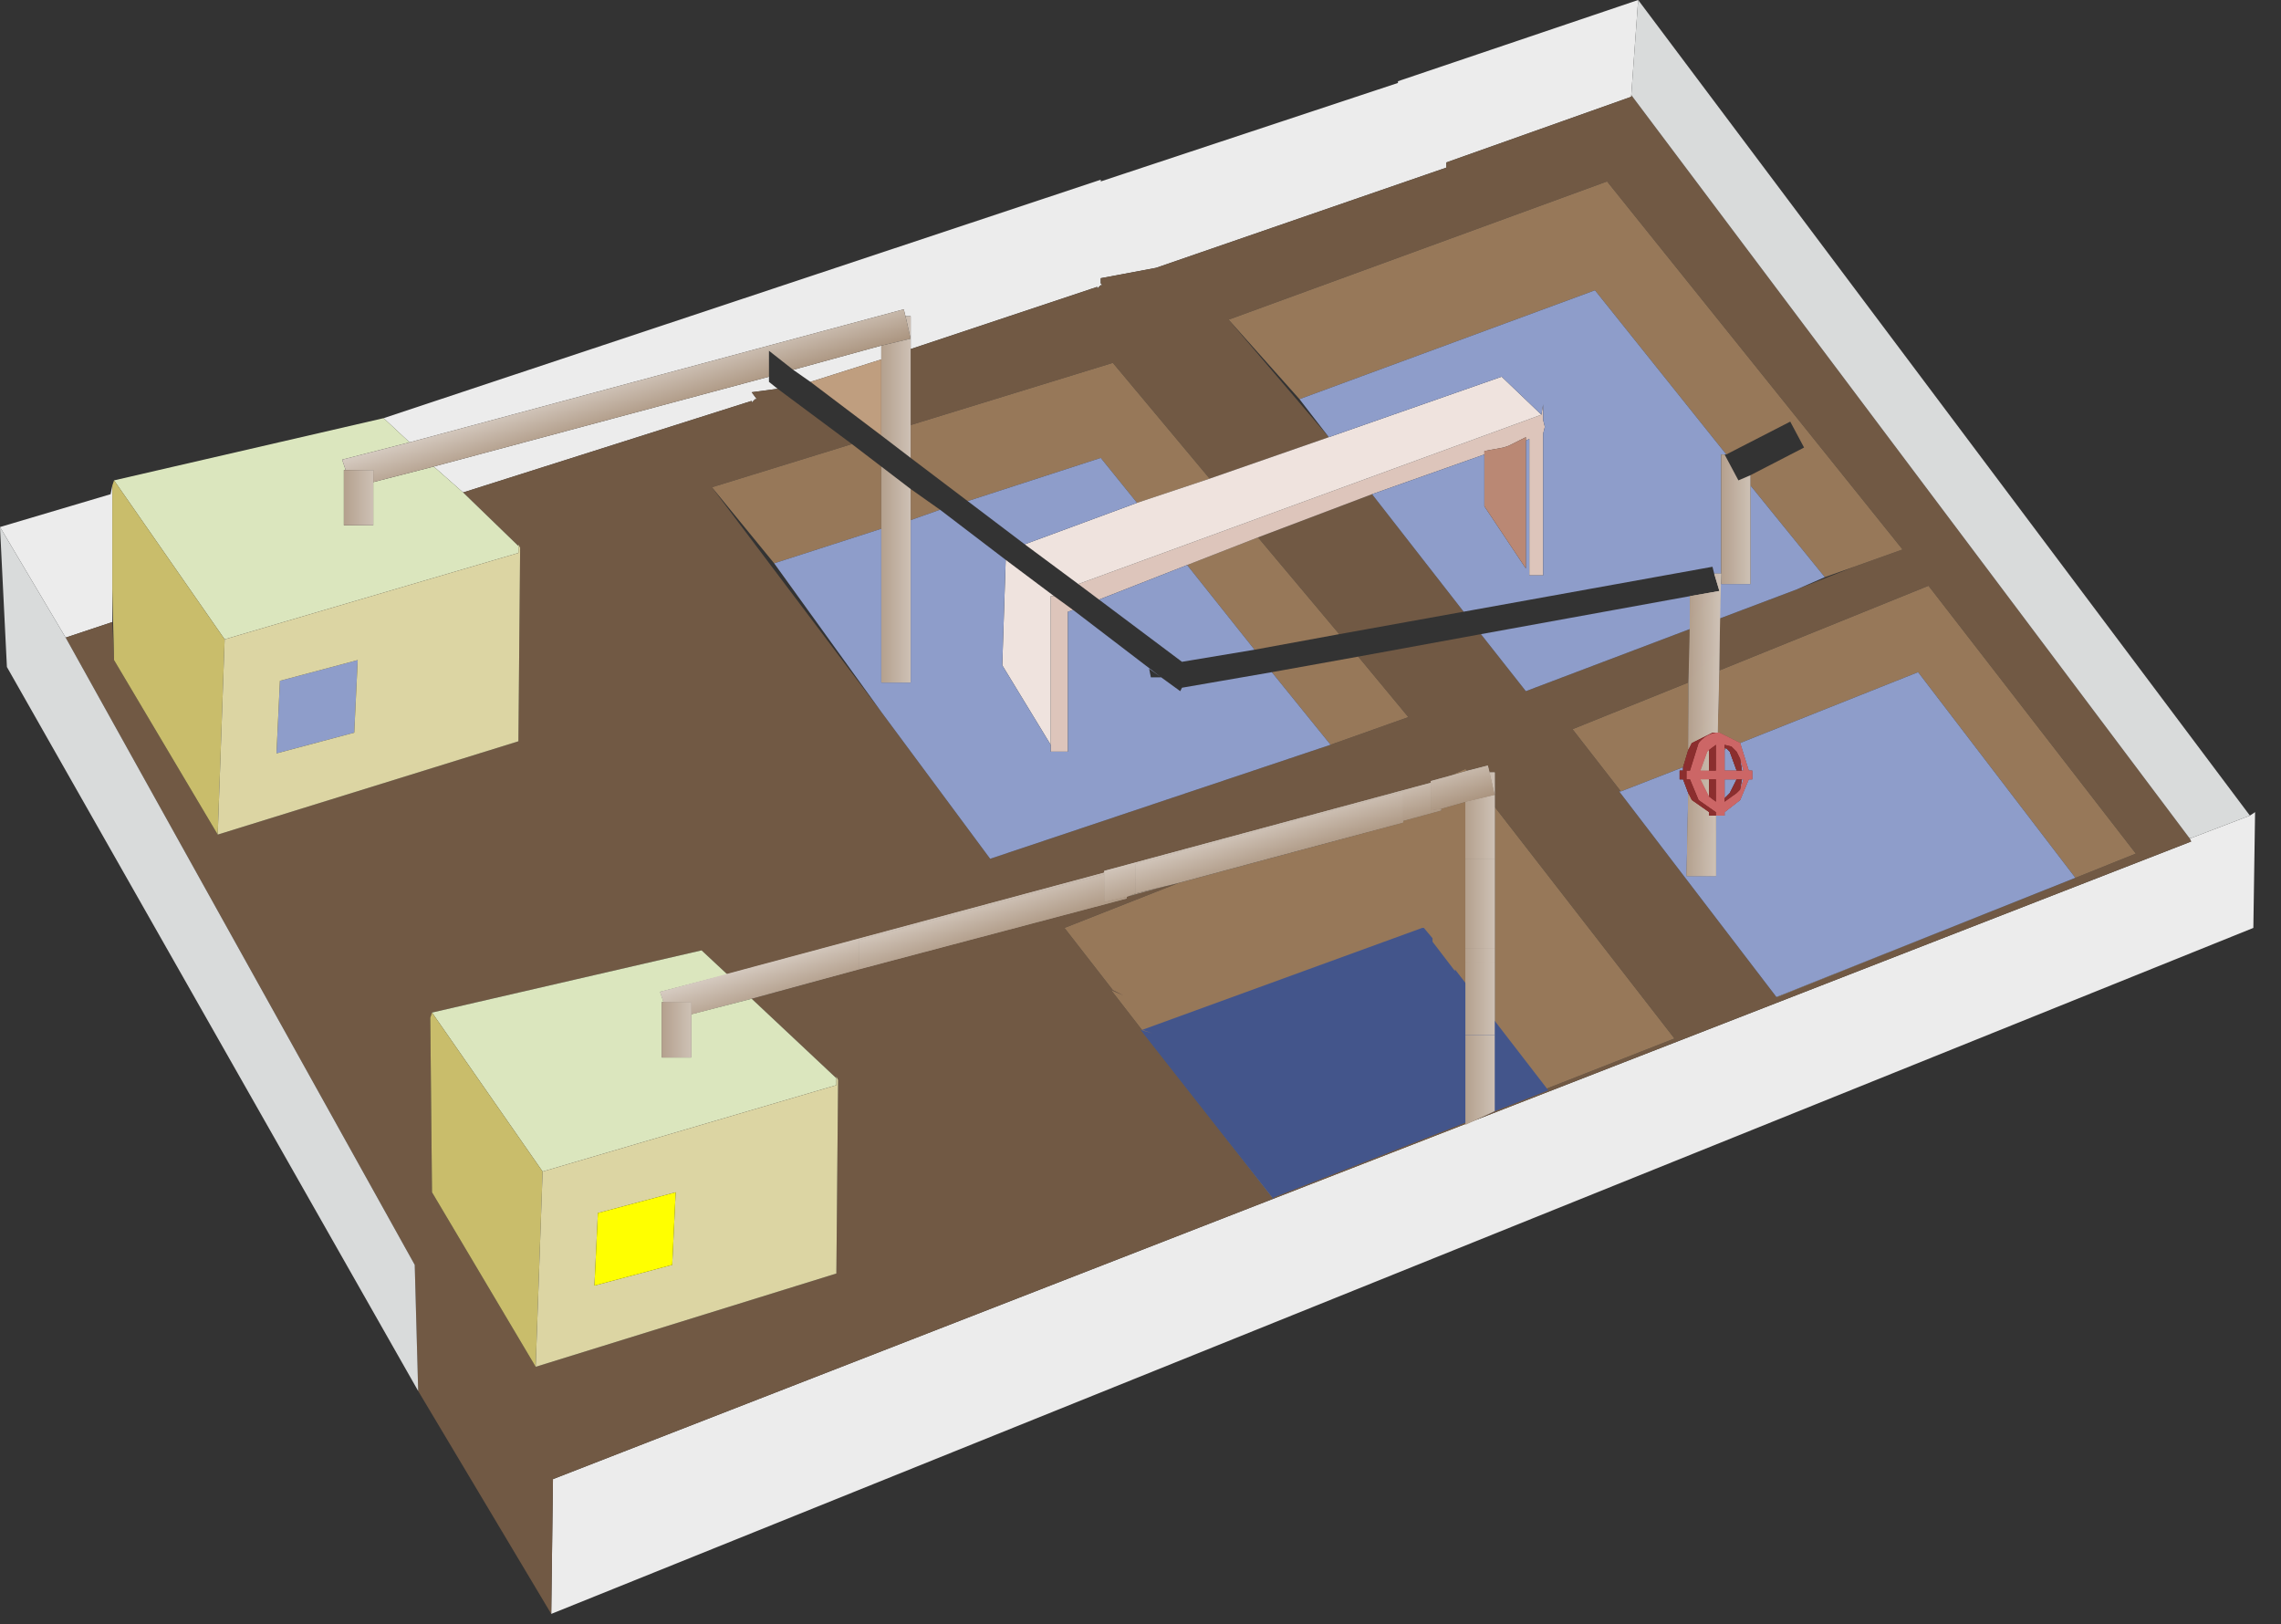 <?xml version="1.0" encoding="utf-8"?>
<svg version="1.1" id="Layer_1"
xmlns="http://www.w3.org/2000/svg"
xmlns:xlink="http://www.w3.org/1999/xlink"
xmlns:author="http://www.sothink.com"
width="66px" height="47px"
xml:space="preserve">
<rect width="100%" height="100%" fill="#333333" stroke="none"/>
<g id="75" transform="matrix(1, 0, 0, 1, 32.6, 23.35)">
<path style="fill:#ECECEC;fill-opacity:1" d="M14.6,-20.55L9.25 -18.65L9.25 -18.5L0.85 -15.6L-0.75 -15.3L-0.75 -15.2L-0.75 -15.15L-0.7 -15.1L-0.75 -15.1L-0.85 -15L-0.85 -15.05L-6.25 -13.25L-6.25 -14.2L-6.4 -14.2L-6.45 -14.4L-20.75 -10.55L-21.5 -11.25L-0.75 -18.15L-0.75 -18.1L7.85 -20.95L7.85 -21L14.8 -23.35L14.6 -20.6L14.6 -20.55M32.65,0.15L32.6 3.5L-16.65 23.35L-16.6 19.45L30.8 1L30.75 0.9L30.8 0.9L32.5 0.25L32.65 0.15M-29.4,-9.05L-29.35 -9.3L-29.35 -6.3L-29.35 -5.35L-30.7 -4.9L-32.6 -8.1L-29.4 -9.05M-10.35,-12.3L-10.1 -12.1L-10.85 -12L-10.7 -11.8L-10.75 -11.8L-10.85 -11.7L-10.85 -11.75L-19.2 -9.1L-20.05 -9.85L-10.35 -12.45L-10.35 -12.3M-9.15,-12.3L-9.65 -12.65L-7.1 -13.35L-7.1 -12.95L-9.15 -12.3" />
<path style="fill:#715944;fill-opacity:1" d="M-26.3,0.8L-17.6 -1.9L-17.55 -7.5L-17.6 -7.6L-17.6 -7.55L-19.2 -9.1L-10.85 -11.75L-10.85 -11.7L-10.75 -11.8L-10.7 -11.8L-10.85 -12L-10.1 -12.1L-7.95 -10.5L-12 -9.25L-7.1 -2.75L-3.95 1.5L5.9 -1.8L8.15 -2.6L6.7 -4.35L10.25 -5L11.55 -3.35L16.3 -5.15L16.25 -3.6L12.9 -2.25L14.3 -0.45L14.25 -0.45L18.8 5.5L18.85 5.5L29.2 1.35L23.2 -6.4L17.15 -3.95L17.15 -5.45L19.4 -6.3L21.05 -6.95L22.45 -7.45L13.9 -18.1L2.95 -14.1L5.85 -10.7L2.4 -9.5L-0.4 -12.85L-6.25 -11.05L-6.25 -13.25L-0.85 -15.05L-0.85 -15L-0.75 -15.1L-0.7 -15.1L-0.75 -15.15L-0.75 -15.2L-0.75 -15.3L0.85 -15.6L9.25 -18.5L9.25 -18.65L14.6 -20.55L14.6 -20.6L30.75 0.9L30.8 1L-16.6 19.45L-16.65 23.35L-20.5 16.9L-20.6 13.25L-30.7 -4.9L-29.35 -5.35L-29.3 -4.25L-26.3 0.8M9.75,-5.65L6.15 -5L3.8 -7.8L7.1 -9.05L9.75 -5.65M1.5,2.2L-1.8 3.5L-0.4 5.3L-0.1 5.45L-0.45 5.3L4.2 11.3L4.25 11.25L15.85 6.7L10.65 0L10.65 -1L10.5 -1L10.45 -1.2L9.85 -1.05L9.8 -1.1L9.35 -0.9L8.8 -0.75L8.8 -0.7L-0.65 1.85L-0.65 1.9L-12.15 5L-11.55 4.85L-12.3 4.15L-20.1 5.95L-20.15 6.1L-20.1 11.15L-17.1 16.2L-8.4 13.5L-8.35 7.9L-8.4 7.8L-8.4 7.85L-10.85 5.55L-7.75 4.7L0 2.65L0 2.6L1.1 2.3L1.5 2.2" />
<path style="fill:#D9DBDB;fill-opacity:1" d="M32.5,0.25L30.8 0.9L30.75 0.9L14.6 -20.6L14.8 -23.35L32.5 0.25M-20.6,13.25L-20.5 16.9L-32.4 -4.05L-32.6 -8.1L-30.7 -4.9L-20.6 13.25" />
<path style="fill:#977859;fill-opacity:1" d="M6.15,-5L3.7 -4.55L1.75 -7L3.8 -7.8L6.15 -5M-0.75,-10.1L-4.6 -8.85L-6.25 -10.1L-6.25 -11.05L-0.4 -12.85L2.4 -9.5L0.3 -8.8L-0.75 -10.1M-6.25,-9.2L-5.4 -8.6L-6.25 -8.3L-6.25 -9.2M-7.95,-10.5L-7.1 -9.85L-7.1 -8.05L-10.2 -7.05L-12 -9.25L-7.95 -10.5M6.7,-4.35L8.15 -2.6L5.9 -1.8L4.2 -3.9L6.7 -4.35M9.8,-1.1L9.85 -1.05L9.35 -0.9L9.8 -1.1M8,0.4L9.1 0.1L9.1 0.05L9.8 -0.15L9.8 1.5L9.8 4.1L9.8 4.5L9.8 7.1L10.65 7.1L10.65 4.5L10.65 4.1L10.65 1.5L10.65 0L15.85 6.7L4.25 11.25L4.2 11.3L-0.45 5.3L-0.1 5.45L-0.4 5.3L-1.8 3.5L1.5 2.2L8 0.45L8 0.4M13.55,-14.95L5 -11.8L2.95 -14.1L13.9 -18.1L22.45 -7.45L21.05 -6.95L20.2 -6.65L18.05 -9.3L18.05 -9.6L19.6 -10.4L19.2 -11.15L17.35 -10.2L13.55 -14.95M17.15,-2.15L17.1 -2.15L17.15 -3.95L23.2 -6.4L29.2 1.35L18.85 5.5L18.8 5.5L27.45 2.05L22.9 -3.9L17.75 -1.85L17.15 -2.15M16.25,-1.65L16.1 -1.15L14.3 -0.45L12.9 -2.25L16.25 -3.6L16.25 -1.65M17.3,-1.7L17.35 -1.7L17.3 -1.65L17.3 -1.7" />
<path style="fill:#DDC5BB;fill-opacity:1" d="M-0.8,-6L-1.4 -6.45L12 -11.35L12.05 -11.65L12.05 -11.2L12.1 -11L12.05 -10.8L12.05 -6.7L11.65 -6.7L11.65 -10.65L11.55 -10.6L11.55 -10.7L11.05 -10.45L10.9 -10.4L10.35 -10.3L10.35 -10.2L7.1 -9.05L3.8 -7.8L1.75 -7L-0.8 -6M-2.2,-6.1L-2.1 -6.1L-1.55 -5.7L-1.7 -5.65L-1.7 -1.6L-2.2 -1.6L-2.2 -1.8L-2.2 -6.1" />
<path style="fill:#EFE3DE;fill-opacity:1" d="M5.85,-10.7L10.85 -12.45L12 -11.35L-1.4 -6.45L-2.95 -7.6L0.3 -8.8L2.4 -9.5L5.85 -10.7M-2.1,-6.1L-2.2 -6.1L-2.2 -1.8L-3.6 -4.1L-3.5 -7.15L-2.1 -6.1" />
<path style="fill:#8E9DCA;fill-opacity:1" d="M1.6,-4.2L-0.8 -6L1.75 -7L3.7 -4.55L1.6 -4.2M17.35,-10.2L17.3 -10.2L17.2 -10.2L17.2 -6.45L18.05 -6.45L18.05 -9.3L20.2 -6.65L19.4 -6.3L17.15 -5.45L17.2 -6.75L17 -6.75L16.95 -6.95L9.75 -5.65L7.1 -9.05L10.35 -10.2L10.35 -8.7L11.55 -6.9L11.55 -10.6L11.65 -10.65L11.65 -6.7L12.05 -6.7L12.05 -10.8L12.1 -11L12.05 -11.2L12.05 -11.65L12 -11.35L10.85 -12.45L5.85 -10.7L5 -11.8L13.55 -14.95L17.35 -10.2M-4.6,-8.85L-0.75 -10.1L0.3 -8.8L-2.95 -7.6L-4.6 -8.85M0.65,-4L0.7 -3.75L1 -3.75L0.65 -4M1.55,-3.35L1.6 -3.45L4.2 -3.9L5.9 -1.8L-3.95 1.5L-7.1 -2.75L-10.2 -7.05L-7.1 -8.05L-7.1 -3.6L-6.25 -3.6L-6.25 -8.3L-5.4 -8.6L-3.5 -7.15L-3.6 -4.1L-2.2 -1.8L-2.2 -1.6L-1.7 -1.6L-1.7 -5.65L-1.55 -5.7L1 -3.75L1.55 -3.35M16.3,-6.1L16.3 -5.15L11.55 -3.35L10.25 -5L16.3 -6.1M16.1,-1.15L16.1 -1.05L16 -1.05L16 -0.8L16.1 -0.8L16.25 -0.4L16.2 2L17.05 2L17.05 0.25L17.3 0.25L17.3 0.15L17.75 -0.2L18 -0.8L18.1 -0.8L18.1 -1.05L18 -1.05L17.75 -1.85L22.9 -3.9L27.45 2.05L18.8 5.5L14.25 -0.45L14.3 -0.45L16.1 -1.15M17.3,-1.05L17.3 -1.65L17.35 -1.7L17.45 -1.6L17.65 -1.05L17.3 -1.05M17.8,-1.05L17.75 -1.4L17.85 -1.05L17.8 -1.05M17.45,-0.4L17.3 -0.25L17.3 -0.8L17.65 -0.8L17.45 -0.4M17.8,-0.8L17.85 -0.8L17.75 -0.5L17.8 -0.8M-24.6,-1.55L-24.5 -3.65L-22.25 -4.25L-22.35 -2.15L-24.6 -1.55" />
<linearGradient
id="LinearGradID_268" gradientUnits="userSpaceOnUse" gradientTransform="matrix(-0, -0, 0.01, -0.002, 8.9, -5.15)" spreadMethod ="pad" x1="-819.2" y1="0" x2="819.2" y2="0" >
<stop  offset="0" style="stop-color:#A7907A;stop-opacity:1" />
<stop  offset="1" style="stop-color:#D9CFC6;stop-opacity:1" />
</linearGradient>
<path style="fill:url(#LinearGradID_268) " d="M6.7,-4.35L4.2 -3.9L1.6 -3.45L1.9 -3.95L1.6 -4.2L3.7 -4.55L6.15 -5L9.75 -5.65L16.95 -6.95L17 -6.75L17.15 -6.25L16.3 -6.1L10.25 -5L6.7 -4.35M1,-3.75L0.7 -3.75L0.65 -4L1 -3.75" />
<linearGradient
id="LinearGradID_269" gradientUnits="userSpaceOnUse" gradientTransform="matrix(0, -0, 0.008, 0.006, -4.9, -8.65)" spreadMethod ="pad" x1="-819.2" y1="0" x2="819.2" y2="0" >
<stop  offset="0" style="stop-color:#A7907A;stop-opacity:1" />
<stop  offset="1" style="stop-color:#D9CFC6;stop-opacity:1" />
</linearGradient>
<path style="fill:url(#LinearGradID_269) " d="M-3.5,-7.15L-5.4 -8.6L-6.25 -9.2L-7.1 -9.85L-7.95 -10.5L-10.1 -12.1L-10.35 -12.3L-10.35 -12.45L-10.35 -13.2L-9.65 -12.65L-9.15 -12.3L-7.1 -10.75L-6.25 -10.1L-4.6 -8.85L-2.95 -7.6L-1.4 -6.45L-0.8 -6L1.6 -4.2L1.9 -3.95L1.6 -3.45L1.55 -3.35L1 -3.75L-1.55 -5.7L-2.1 -6.1L-3.5 -7.15" />
<linearGradient
id="LinearGradID_270" gradientUnits="userSpaceOnUse" gradientTransform="matrix(-0, -0.001, 0.01, -0.003, 2.45, 1.4)" spreadMethod ="pad" x1="-819.2" y1="0" x2="819.2" y2="0" >
<stop  offset="0" style="stop-color:#A7907A;stop-opacity:1" />
<stop  offset="1" style="stop-color:#D9CFC6;stop-opacity:1" />
</linearGradient>
<path style="fill:url(#LinearGradID_270) " d="M10.45,-1.2L10.5 -1L10.65 -0.35L9.8 -0.15L9.1 0.05L8.8 0.1L8.8 -0.7L8.8 -0.75L9.35 -0.9L9.85 -1.05L10.45 -1.2" />
<linearGradient
id="LinearGradID_271" gradientUnits="userSpaceOnUse" gradientTransform="matrix(0.001, 0, 0, 0.002, 17.6, -8.35)" spreadMethod ="pad" x1="-819.2" y1="0" x2="819.2" y2="0" >
<stop  offset="0" style="stop-color:#A7907A;stop-opacity:1" />
<stop  offset="1" style="stop-color:#D9CFC6;stop-opacity:1" />
</linearGradient>
<path style="fill:url(#LinearGradID_271) " d="M18.05,-6.45L17.2 -6.45L17.2 -10.2L17.3 -10.2L17.7 -9.45L18.05 -9.6L18.05 -9.3L18.05 -6.45" />
<linearGradient
id="LinearGradID_272" gradientUnits="userSpaceOnUse" gradientTransform="matrix(0, 0, -0.001, 0.001, 18.4, -10.35)" spreadMethod ="pad" x1="-819.2" y1="0" x2="819.2" y2="0" >
<stop  offset="0" style="stop-color:#A7907A;stop-opacity:1" />
<stop  offset="1" style="stop-color:#D9CFC6;stop-opacity:1" />
</linearGradient>
<path style="fill:url(#LinearGradID_272) " d="M17.7,-9.45L17.3 -10.2L17.35 -10.2L19.2 -11.15L19.6 -10.4L18.05 -9.6L17.7 -9.45" />
<linearGradient
id="LinearGradID_273" gradientUnits="userSpaceOnUse" gradientTransform="matrix(0.001, 1.52588e-005, -7.62939e-005, 0.005, 16.65, -2.4)" spreadMethod ="pad" x1="-819.2" y1="0" x2="819.2" y2="0" >
<stop  offset="0" style="stop-color:#A7907A;stop-opacity:1" />
<stop  offset="1" style="stop-color:#D9CFC6;stop-opacity:1" />
</linearGradient>
<path style="fill:url(#LinearGradID_273) " d="M16.25,-3.6L16.3 -5.15L16.3 -6.1L17.15 -6.25L17 -6.75L17.2 -6.75L17.15 -5.45L17.15 -3.95L17.1 -2.15L17.05 -2.15L16.95 -2.15L16.35 -1.85L16.25 -1.65L16.25 -3.6M16.35,-0.2L16.85 0.15L16.85 0.25L17.05 0.25L17.05 2L16.2 2L16.25 -0.4L16.35 -0.2M16.85,-1.05L16.6 -1.05L16.8 -1.6L16.85 -1.65L16.85 -1.05M16.85,-0.3L16.8 -0.4L16.6 -0.8L16.85 -0.8L16.85 -0.3" />
<path style="fill:#BA8874;fill-opacity:1" d="M10.35,-10.2L10.35 -10.3L10.9 -10.4L11.05 -10.45L11.55 -10.7L11.55 -10.6L11.55 -6.9L10.35 -8.7L10.35 -10.2" />
<linearGradient
id="LinearGradID_274" gradientUnits="userSpaceOnUse" gradientTransform="matrix(0.001, 0, 0, 0.006, 10.2, 4.3)" spreadMethod ="pad" x1="-819.2" y1="0" x2="819.2" y2="0" >
<stop  offset="0" style="stop-color:#A7907A;stop-opacity:1" />
<stop  offset="1" style="stop-color:#D9CFC6;stop-opacity:1" />
</linearGradient>
<path style="fill:url(#LinearGradID_274) " d="M9.8,1.5L9.8 -0.15L10.65 -0.35L10.5 -1L10.65 -1L10.65 0L10.65 1.5L9.8 1.5M10.65,4.1L10.65 4.5L9.8 4.5L9.8 4.1L10.65 4.1" />
<path style="fill:#CC6666;fill-opacity:1" d="M17.75,-1.85L18 -1.05L18.1 -1.05L18.1 -0.8L18 -0.8L17.75 -0.2L17.3 0.15L17.3 0.25L17.05 0.25L17.05 0.15L16.55 -0.2L16.3 -0.8L16.2 -0.8L16.2 -1.05L16.3 -1.05L16.55 -1.85Q16.75 -2.1 17.05 -2.15L17.1 -2.15L17.15 -2.15L17.75 -1.85M17.05,-1.05L17.05 -1.8L16.85 -1.65L16.8 -1.6L16.6 -1.05L16.85 -1.05L17.05 -1.05M17.3,-1.65L17.3 -1.05L17.65 -1.05L17.8 -1.05L17.85 -1.05L17.75 -1.4L17.65 -1.6L17.5 -1.75L17.3 -1.8L17.3 -1.7L17.3 -1.65M17.3,-0.15L17.65 -0.4L17.75 -0.5L17.85 -0.8L17.8 -0.8L17.65 -0.8L17.3 -0.8L17.3 -0.25L17.3 -0.15M17.05,-0.15L17.05 -0.8L16.85 -0.8L16.6 -0.8L16.8 -0.4L16.85 -0.3L17.05 -0.15" />
<path style="fill:#8B2E2E;fill-opacity:1" d="M16.25,-1.65L16.35 -1.85L16.95 -2.15L17.05 -2.15Q16.75 -2.1 16.55 -1.85L16.3 -1.05L16.2 -1.05L16.2 -0.8L16.3 -0.8L16.55 -0.2L17.05 0.15L17.05 0.25L16.85 0.25L16.85 0.15L16.35 -0.2L16.25 -0.4L16.1 -0.8L16 -0.8L16 -1.05L16.1 -1.05L16.1 -1.15L16.25 -1.65M16.85,-1.05L16.85 -1.65L17.05 -1.8L17.05 -1.05L16.85 -1.05M17.8,-1.05L17.65 -1.05L17.45 -1.6L17.35 -1.7L17.3 -1.7L17.3 -1.8L17.5 -1.75L17.65 -1.6L17.75 -1.4L17.8 -1.05M17.75,-0.5L17.65 -0.4L17.3 -0.15L17.3 -0.25L17.45 -0.4L17.65 -0.8L17.8 -0.8L17.75 -0.5M16.85,-0.3L16.85 -0.8L17.05 -0.8L17.05 -0.15L16.85 -0.3" />
<linearGradient
id="LinearGradID_275" gradientUnits="userSpaceOnUse" gradientTransform="matrix(0.001, 0, 0, 0.006, 10.2, 0.3)" spreadMethod ="pad" x1="-819.2" y1="0" x2="819.2" y2="0" >
<stop  offset="0" style="stop-color:#A7907A;stop-opacity:1" />
<stop  offset="1" style="stop-color:#D9CFC6;stop-opacity:1" />
</linearGradient>
<path style="fill:url(#LinearGradID_275) " d="M9.8,4.1L9.8 1.5L10.65 1.5L10.65 4.1L9.8 4.1" />
<linearGradient
id="LinearGradID_276" gradientUnits="userSpaceOnUse" gradientTransform="matrix(-0, -0.001, 0.01, -0.003, 4.25, 1)" spreadMethod ="pad" x1="-819.2" y1="0" x2="819.2" y2="0" >
<stop  offset="0" style="stop-color:#A7907A;stop-opacity:1" />
<stop  offset="1" style="stop-color:#D9CFC6;stop-opacity:1" />
</linearGradient>
<path style="fill:url(#LinearGradID_276) " d="M0.25,2.5L0.25 1.65L8 -0.45L8 0.4L8 0.45L1.5 2.2L1.1 2.3L0.25 2.5" />
<linearGradient
id="LinearGradID_277" gradientUnits="userSpaceOnUse" gradientTransform="matrix(-0, -0.001, 0.01, -0.003, 2.75, 1.4)" spreadMethod ="pad" x1="-819.2" y1="0" x2="819.2" y2="0" >
<stop  offset="0" style="stop-color:#A7907A;stop-opacity:1" />
<stop  offset="1" style="stop-color:#D9CFC6;stop-opacity:1" />
</linearGradient>
<path style="fill:url(#LinearGradID_277) " d="M-0.65,1.9L-0.65 1.85L8.8 -0.7L8.8 0.1L9.1 0.05L9.1 0.1L8 0.4L8 -0.45L0.25 1.65L0.25 2.5L0 2.6L-0.65 2.75L-0.65 1.95L-0.65 1.9" />
<linearGradient
id="LinearGradID_278" gradientUnits="userSpaceOnUse" gradientTransform="matrix(-0, -0.001, 0.01, -0.003, -5.25, 3.6)" spreadMethod ="pad" x1="-819.2" y1="0" x2="819.2" y2="0" >
<stop  offset="0" style="stop-color:#A7907A;stop-opacity:1" />
<stop  offset="1" style="stop-color:#D9CFC6;stop-opacity:1" />
</linearGradient>
<path style="fill:url(#LinearGradID_278) " d="M-10.85,5.55L-12.6 6L-12.6 5.65L-13.4 5.65L-13.5 5.35L-12.15 5L-0.65 1.9L-0.65 1.95L-7.75 3.85L-7.75 4.7L-10.85 5.55M1.1,2.3L0 2.6L0.25 2.5L1.1 2.3" />
<linearGradient
id="LinearGradID_279" gradientUnits="userSpaceOnUse" gradientTransform="matrix(-0, -0.001, 0.01, -0.003, -3.75, 3.2)" spreadMethod ="pad" x1="-819.2" y1="0" x2="819.2" y2="0" >
<stop  offset="0" style="stop-color:#A7907A;stop-opacity:1" />
<stop  offset="1" style="stop-color:#D9CFC6;stop-opacity:1" />
</linearGradient>
<path style="fill:url(#LinearGradID_279) " d="M0,2.65L-7.75 4.7L-7.75 3.85L-0.65 1.95L-0.65 2.75L0 2.6L0 2.65" />
<path style="fill:#DBE6BE;fill-opacity:1" d="M-19.2,-9.1L-17.6 -7.55L-17.6 -7.35L-26.1 -4.85L-29.3 -9.45L-21.5 -11.25L-20.75 -10.55L-22.7 -10.05L-22.6 -9.75L-22.65 -9.75L-22.65 -8.15L-21.8 -8.15L-21.8 -9.4L-20.05 -9.85L-19.2 -9.1M-12.6,6L-10.85 5.55L-8.4 7.85L-8.4 8.05L-16.9 10.55L-20.1 5.95L-12.3 4.15L-11.55 4.85L-12.15 5L-13.5 5.35L-13.4 5.65L-13.45 5.65L-13.45 7.25L-12.6 7.25L-12.6 6" />
<linearGradient
id="LinearGradID_280" gradientUnits="userSpaceOnUse" gradientTransform="matrix(-0, -0.001, 0.01, -0.003, -14.45, -11.8)" spreadMethod ="pad" x1="-819.2" y1="0" x2="819.2" y2="0" >
<stop  offset="0" style="stop-color:#A7907A;stop-opacity:1" />
<stop  offset="1" style="stop-color:#D9CFC6;stop-opacity:1" />
</linearGradient>
<path style="fill:url(#LinearGradID_280) " d="M-22.7,-10.05L-20.75 -10.55L-6.45 -14.4L-6.4 -14.2L-6.25 -13.55L-7.1 -13.35L-9.65 -12.65L-10.35 -13.2L-10.35 -12.45L-20.05 -9.85L-21.8 -9.4L-21.8 -9.75L-22.6 -9.75L-22.7 -10.05" />
<linearGradient
id="LinearGradID_281" gradientUnits="userSpaceOnUse" gradientTransform="matrix(0.001, 0, 0, 0.001, -22.25, -8.95)" spreadMethod ="pad" x1="-819.2" y1="0" x2="819.2" y2="0" >
<stop  offset="0" style="stop-color:#A7907A;stop-opacity:1" />
<stop  offset="1" style="stop-color:#D9CFC6;stop-opacity:1" />
</linearGradient>
<path style="fill:url(#LinearGradID_281) " d="M-21.8,-8.15L-22.65 -8.15L-22.65 -9.75L-22.6 -9.75L-21.8 -9.75L-21.8 -9.4L-21.8 -8.15" />
<path style="fill:#C9BD6B;fill-opacity:1" d="M-26.3,0.8L-29.3 -4.25L-29.35 -6.3L-29.35 -9.3L-29.3 -9.45L-26.1 -4.85L-26.3 0.8M-20.1,11.15L-20.15 6.1L-20.1 5.95L-16.9 10.55L-17.1 16.2L-20.1 11.15" />
<path style="fill:#DCD5A3;fill-opacity:1" d="M-22.35,-2.15L-22.25 -4.25L-24.5 -3.65L-24.6 -1.55L-22.35 -2.15M-26.1,-4.85L-17.6 -7.35L-17.6 -7.55L-17.6 -7.6L-17.55 -7.5L-17.6 -1.9L-26.3 0.8L-26.1 -4.85M-8.4,7.8L-8.35 7.9L-8.4 13.5L-17.1 16.2L-16.9 10.55L-8.4 8.05L-8.4 7.85L-8.4 7.8M-15.3,11.75L-15.4 13.85L-13.15 13.25L-13.05 11.15L-15.3 11.75" />
<linearGradient
id="LinearGradID_282" gradientUnits="userSpaceOnUse" gradientTransform="matrix(0.001, 0, 0, 0.006, -6.7, -8.9)" spreadMethod ="pad" x1="-819.2" y1="0" x2="819.2" y2="0" >
<stop  offset="0" style="stop-color:#A7907A;stop-opacity:1" />
<stop  offset="1" style="stop-color:#D9CFC6;stop-opacity:1" />
</linearGradient>
<path style="fill:url(#LinearGradID_282) " d="M-6.25,-11.05L-6.25 -10.1L-7.1 -10.75L-7.1 -12.95L-7.1 -13.35L-6.25 -13.55L-6.4 -14.2L-6.25 -14.2L-6.25 -13.25L-6.25 -11.05M-7.1,-9.85L-6.25 -9.2L-6.25 -8.3L-6.25 -3.6L-7.1 -3.6L-7.1 -8.05L-7.1 -9.85" />
<path style="fill:#BF9E7F;fill-opacity:1" d="M-7.1,-12.95L-7.1 -10.75L-9.15 -12.3L-7.1 -12.95" />
<linearGradient
id="LinearGradID_283" gradientUnits="userSpaceOnUse" gradientTransform="matrix(0.001, 0, 0, 0.001, -13.05, 6.45)" spreadMethod ="pad" x1="-819.2" y1="0" x2="819.2" y2="0" >
<stop  offset="0" style="stop-color:#A7907A;stop-opacity:1" />
<stop  offset="1" style="stop-color:#D9CFC6;stop-opacity:1" />
</linearGradient>
<path style="fill:url(#LinearGradID_283) " d="M-12.6,7.25L-13.45 7.25L-13.45 5.65L-13.4 5.65L-12.6 5.65L-12.6 6L-12.6 7.25" />
<linearGradient
id="LinearGradID_284" gradientUnits="userSpaceOnUse" gradientTransform="matrix(0.001, 0, 0, 0.006, 10.2, 3.3)" spreadMethod ="pad" x1="-819.2" y1="0" x2="819.2" y2="0" >
<stop  offset="0" style="stop-color:#A7907A;stop-opacity:1" />
<stop  offset="1" style="stop-color:#D9CFC6;stop-opacity:1" />
</linearGradient>
<path style="fill:url(#LinearGradID_284) " d="M10.65,4.5L10.65 7.1L9.8 7.1L9.8 4.5L10.65 4.5" />
<path style="fill:#FFFF00;fill-opacity:1" d="M-13.05,11.15L-13.15 13.25L-15.4 13.85L-15.3 11.75L-13.05 11.15" />
<path style="fill:#43558B;fill-opacity:1" d="M8.85,3.8L8.85 3.9L9.5 4.75L9.5 4.7L12.2 8.2L4.25 11.3L4.25 11.35L0.4 6.45L0.75 6.55L0.45 6.45L8.55 3.5L8.6 3.5L8.85 3.8" />
<linearGradient
id="LinearGradID_285" gradientUnits="userSpaceOnUse" gradientTransform="matrix(0, -0, 0.008, 0.006, -4.9, -8.65)" spreadMethod ="pad" x1="-819.2" y1="0" x2="819.2" y2="0" >
<stop  offset="0" style="stop-color:#A7907A;stop-opacity:1" />
<stop  offset="1" style="stop-color:#D9CFC6;stop-opacity:1" />
</linearGradient>
<path style="fill:url(#LinearGradID_285) " d="M1.9,-3.95L1.6 -3.45L1.55 -3.35L-10.35 -12.3L-10.35 -13.2L-7.1 -10.75L1.6 -4.2L1.9 -3.95" />
<linearGradient
id="LinearGradID_286" gradientUnits="userSpaceOnUse" gradientTransform="matrix(-0, -0, 0.01, -0.002, 8.9, -5.15)" spreadMethod ="pad" x1="-819.2" y1="0" x2="819.2" y2="0" >
<stop  offset="0" style="stop-color:#A7907A;stop-opacity:1" />
<stop  offset="1" style="stop-color:#D9CFC6;stop-opacity:1" />
</linearGradient>
<path style="fill:url(#LinearGradID_286) " d="M17.15,-6.25L16.3 -6.1L1.6 -3.45L1.9 -3.95L1.6 -4.2L16.95 -6.95L17 -6.75L17.15 -6.25" />
<linearGradient
id="LinearGradID_287" gradientUnits="userSpaceOnUse" gradientTransform="matrix(0.001, 1.52588e-005, -7.62939e-005, 0.005, 16.65, -2.4)" spreadMethod ="pad" x1="-819.2" y1="0" x2="819.2" y2="0" >
<stop  offset="0" style="stop-color:#A7907A;stop-opacity:1" />
<stop  offset="1" style="stop-color:#D9CFC6;stop-opacity:1" />
</linearGradient>
<path style="fill:url(#LinearGradID_287) " d="M17.05,-2.15L16.95 -2.15L16.35 -1.85L16.25 -1.65L16.3 -6.1L17.15 -6.25L17 -6.75L17.2 -6.75L17.1 -2.15L17.05 -2.15M17.05,0.25L17.05 2L16.2 2L16.25 -0.4L16.35 -0.2L16.85 0.15L16.85 0.25L17.05 0.25M16.85,-1.05L16.6 -1.05L16.8 -1.6L16.85 -1.65L16.85 -1.05M16.85,-0.3L16.8 -0.4L16.6 -0.8L16.85 -0.8L16.85 -0.3" />
<path style="fill:#CC6666;fill-opacity:1" d="M17.1,-2.15L17.15 -2.15L17.75 -1.85L18 -1.05L18.1 -1.05L18.1 -0.8L18 -0.8L17.75 -0.2L17.3 0.15L17.3 0.25L17.05 0.25L17.05 0.15L16.55 -0.2L16.3 -0.8L16.2 -0.8L16.2 -1.05L16.3 -1.05L16.55 -1.85Q16.75 -2.1 17.05 -2.15L17.1 -2.15M17.05,-1.05L17.05 -1.8L16.85 -1.65L16.8 -1.6L16.6 -1.05L16.85 -1.05L17.05 -1.05M17.85,-1.05L17.75 -1.4L17.65 -1.6L17.5 -1.75L17.3 -1.8L17.3 -1.7L17.3 -1.05L17.65 -1.05L17.8 -1.05L17.85 -1.05M17.3,-0.15L17.65 -0.4L17.75 -0.5L17.85 -0.8L17.8 -0.8L17.65 -0.8L17.3 -0.8L17.3 -0.25L17.3 -0.15M17.05,-0.15L17.05 -0.8L16.85 -0.8L16.6 -0.8L16.8 -0.4L16.85 -0.3L17.05 -0.15" />
<path style="fill:#8B2E2E;fill-opacity:1" d="M16.85,0.25L16.85 0.15L16.35 -0.2L16.25 -0.4L16.1 -0.8L16 -0.8L16 -1.05L16.1 -1.05L16.1 -1.15L16.25 -1.65L16.35 -1.85L16.95 -2.15L17.05 -2.15Q16.75 -2.1 16.55 -1.85L16.3 -1.05L16.2 -1.05L16.2 -0.8L16.3 -0.8L16.55 -0.2L17.05 0.15L17.05 0.25L16.85 0.25M16.85,-1.65L17.05 -1.8L17.05 -1.05L16.85 -1.05L16.85 -1.65M17.3,-1.8L17.5 -1.75L17.65 -1.6L17.75 -1.4L17.8 -1.05L17.65 -1.05L17.45 -1.6L17.35 -1.7L17.3 -1.7L17.3 -1.8M17.75,-0.5L17.65 -0.4L17.3 -0.15L17.3 -0.25L17.45 -0.4L17.65 -0.8L17.8 -0.8L17.75 -0.5M16.85,-0.3L16.85 -0.8L17.05 -0.8L17.05 -0.15L16.85 -0.3" />
<linearGradient
id="LinearGradID_288" gradientUnits="userSpaceOnUse" gradientTransform="matrix(0.001, 0, 0, 0.006, 10.2, 4.3)" spreadMethod ="pad" x1="-819.2" y1="0" x2="819.2" y2="0" >
<stop  offset="0" style="stop-color:#A7907A;stop-opacity:1" />
<stop  offset="1" style="stop-color:#D9CFC6;stop-opacity:1" />
</linearGradient>
<path style="fill:url(#LinearGradID_288) " d="M9.8,1.5L9.8 -0.15L10.65 -0.35L10.5 -1L10.65 -1L10.65 1.5L9.8 1.5M10.65,4.1L10.65 4.5L9.8 4.5L9.8 4.1L10.65 4.1" />
<linearGradient
id="LinearGradID_289" gradientUnits="userSpaceOnUse" gradientTransform="matrix(-0, -0.001, 0.01, -0.003, 2.45, 1.4)" spreadMethod ="pad" x1="-819.2" y1="0" x2="819.2" y2="0" >
<stop  offset="0" style="stop-color:#A7907A;stop-opacity:1" />
<stop  offset="1" style="stop-color:#D9CFC6;stop-opacity:1" />
</linearGradient>
<path style="fill:url(#LinearGradID_289) " d="M10.65,-0.35L9.8 -0.15L9.1 0.05L8.8 0.1L8.8 -0.7L8.8 -0.75L10.45 -1.2L10.5 -1L10.65 -0.35" />
<linearGradient
id="LinearGradID_290" gradientUnits="userSpaceOnUse" gradientTransform="matrix(0.001, 0, 0, 0.006, 10.2, 0.3)" spreadMethod ="pad" x1="-819.2" y1="0" x2="819.2" y2="0" >
<stop  offset="0" style="stop-color:#A7907A;stop-opacity:1" />
<stop  offset="1" style="stop-color:#D9CFC6;stop-opacity:1" />
</linearGradient>
<path style="fill:url(#LinearGradID_290) " d="M10.65,1.5L10.65 4.1L9.8 4.1L9.8 1.5L10.65 1.5" />
<linearGradient
id="LinearGradID_291" gradientUnits="userSpaceOnUse" gradientTransform="matrix(0.001, 0, 0, 0.006, 10.2, 3.3)" spreadMethod ="pad" x1="-819.2" y1="0" x2="819.2" y2="0" >
<stop  offset="0" style="stop-color:#A7907A;stop-opacity:1" />
<stop  offset="1" style="stop-color:#D9CFC6;stop-opacity:1" />
</linearGradient>
<path style="fill:url(#LinearGradID_291) " d="M9.8,6.6L9.8 4.5L10.65 4.5L10.65 6.6L9.8 6.6" />
<linearGradient
id="LinearGradID_292" gradientUnits="userSpaceOnUse" gradientTransform="matrix(-0, -0.001, 0.01, -0.003, 2.75, 1.4)" spreadMethod ="pad" x1="-819.2" y1="0" x2="819.2" y2="0" >
<stop  offset="0" style="stop-color:#A7907A;stop-opacity:1" />
<stop  offset="1" style="stop-color:#D9CFC6;stop-opacity:1" />
</linearGradient>
<path style="fill:url(#LinearGradID_292) " d="M-0.65,2.75L-0.65 1.95L-0.65 1.9L-0.65 1.85L8.8 -0.7L8.8 0.1L9.1 0.05L9.1 0.1L8 0.4L8 -0.45L0.25 1.65L0.25 2.5L0 2.6L-0.65 2.75" />
<linearGradient
id="LinearGradID_293" gradientUnits="userSpaceOnUse" gradientTransform="matrix(-0, -0.001, 0.01, -0.003, 4.25, 1)" spreadMethod ="pad" x1="-819.2" y1="0" x2="819.2" y2="0" >
<stop  offset="0" style="stop-color:#A7907A;stop-opacity:1" />
<stop  offset="1" style="stop-color:#D9CFC6;stop-opacity:1" />
</linearGradient>
<path style="fill:url(#LinearGradID_293) " d="M0.25,1.65L8 -0.45L8 0.4L8 0.45L0.25 2.5L0.25 1.65" />
<linearGradient
id="LinearGradID_294" gradientUnits="userSpaceOnUse" gradientTransform="matrix(-0, -0.001, 0.01, -0.003, -3.75, 3.2)" spreadMethod ="pad" x1="-819.2" y1="0" x2="819.2" y2="0" >
<stop  offset="0" style="stop-color:#A7907A;stop-opacity:1" />
<stop  offset="1" style="stop-color:#D9CFC6;stop-opacity:1" />
</linearGradient>
<path style="fill:url(#LinearGradID_294) " d="M-7.75,3.85L-0.65 1.95L-0.65 2.75L0 2.6L0 2.65L-7.75 4.7L-7.75 3.85" />
<linearGradient
id="LinearGradID_295" gradientUnits="userSpaceOnUse" gradientTransform="matrix(-0, -0.001, 0.01, -0.003, -5.25, 3.6)" spreadMethod ="pad" x1="-819.2" y1="0" x2="819.2" y2="0" >
<stop  offset="0" style="stop-color:#A7907A;stop-opacity:1" />
<stop  offset="1" style="stop-color:#D9CFC6;stop-opacity:1" />
</linearGradient>
<path style="fill:url(#LinearGradID_295) " d="M-13.4,5.65L-13.5 5.35L-0.65 1.9L-0.65 1.95L-7.75 3.85L-7.75 4.7L-12.6 6L-12.6 5.65L-13.4 5.65" />
<linearGradient
id="LinearGradID_296" gradientUnits="userSpaceOnUse" gradientTransform="matrix(0.001, 0, 0, 0.001, -13.05, 6.45)" spreadMethod ="pad" x1="-819.2" y1="0" x2="819.2" y2="0" >
<stop  offset="0" style="stop-color:#A7907A;stop-opacity:1" />
<stop  offset="1" style="stop-color:#D9CFC6;stop-opacity:1" />
</linearGradient>
<path style="fill:url(#LinearGradID_296) " d="M-12.6,5.65L-12.6 6L-12.6 7.25L-13.45 7.25L-13.45 5.65L-13.4 5.65L-12.6 5.65" />
<linearGradient
id="LinearGradID_297" gradientUnits="userSpaceOnUse" gradientTransform="matrix(0.001, 0, 0, 0.006, 10.2, 5.4)" spreadMethod ="pad" x1="-819.2" y1="0" x2="819.2" y2="0" >
<stop  offset="0" style="stop-color:#A7907A;stop-opacity:1" />
<stop  offset="1" style="stop-color:#D9CFC6;stop-opacity:1" />
</linearGradient>
<path style="fill:url(#LinearGradID_297) " d="M10.65,6.6L10.65 8.8L9.8 9.2L9.8 6.6L10.65 6.6" />
</g>
</svg>
